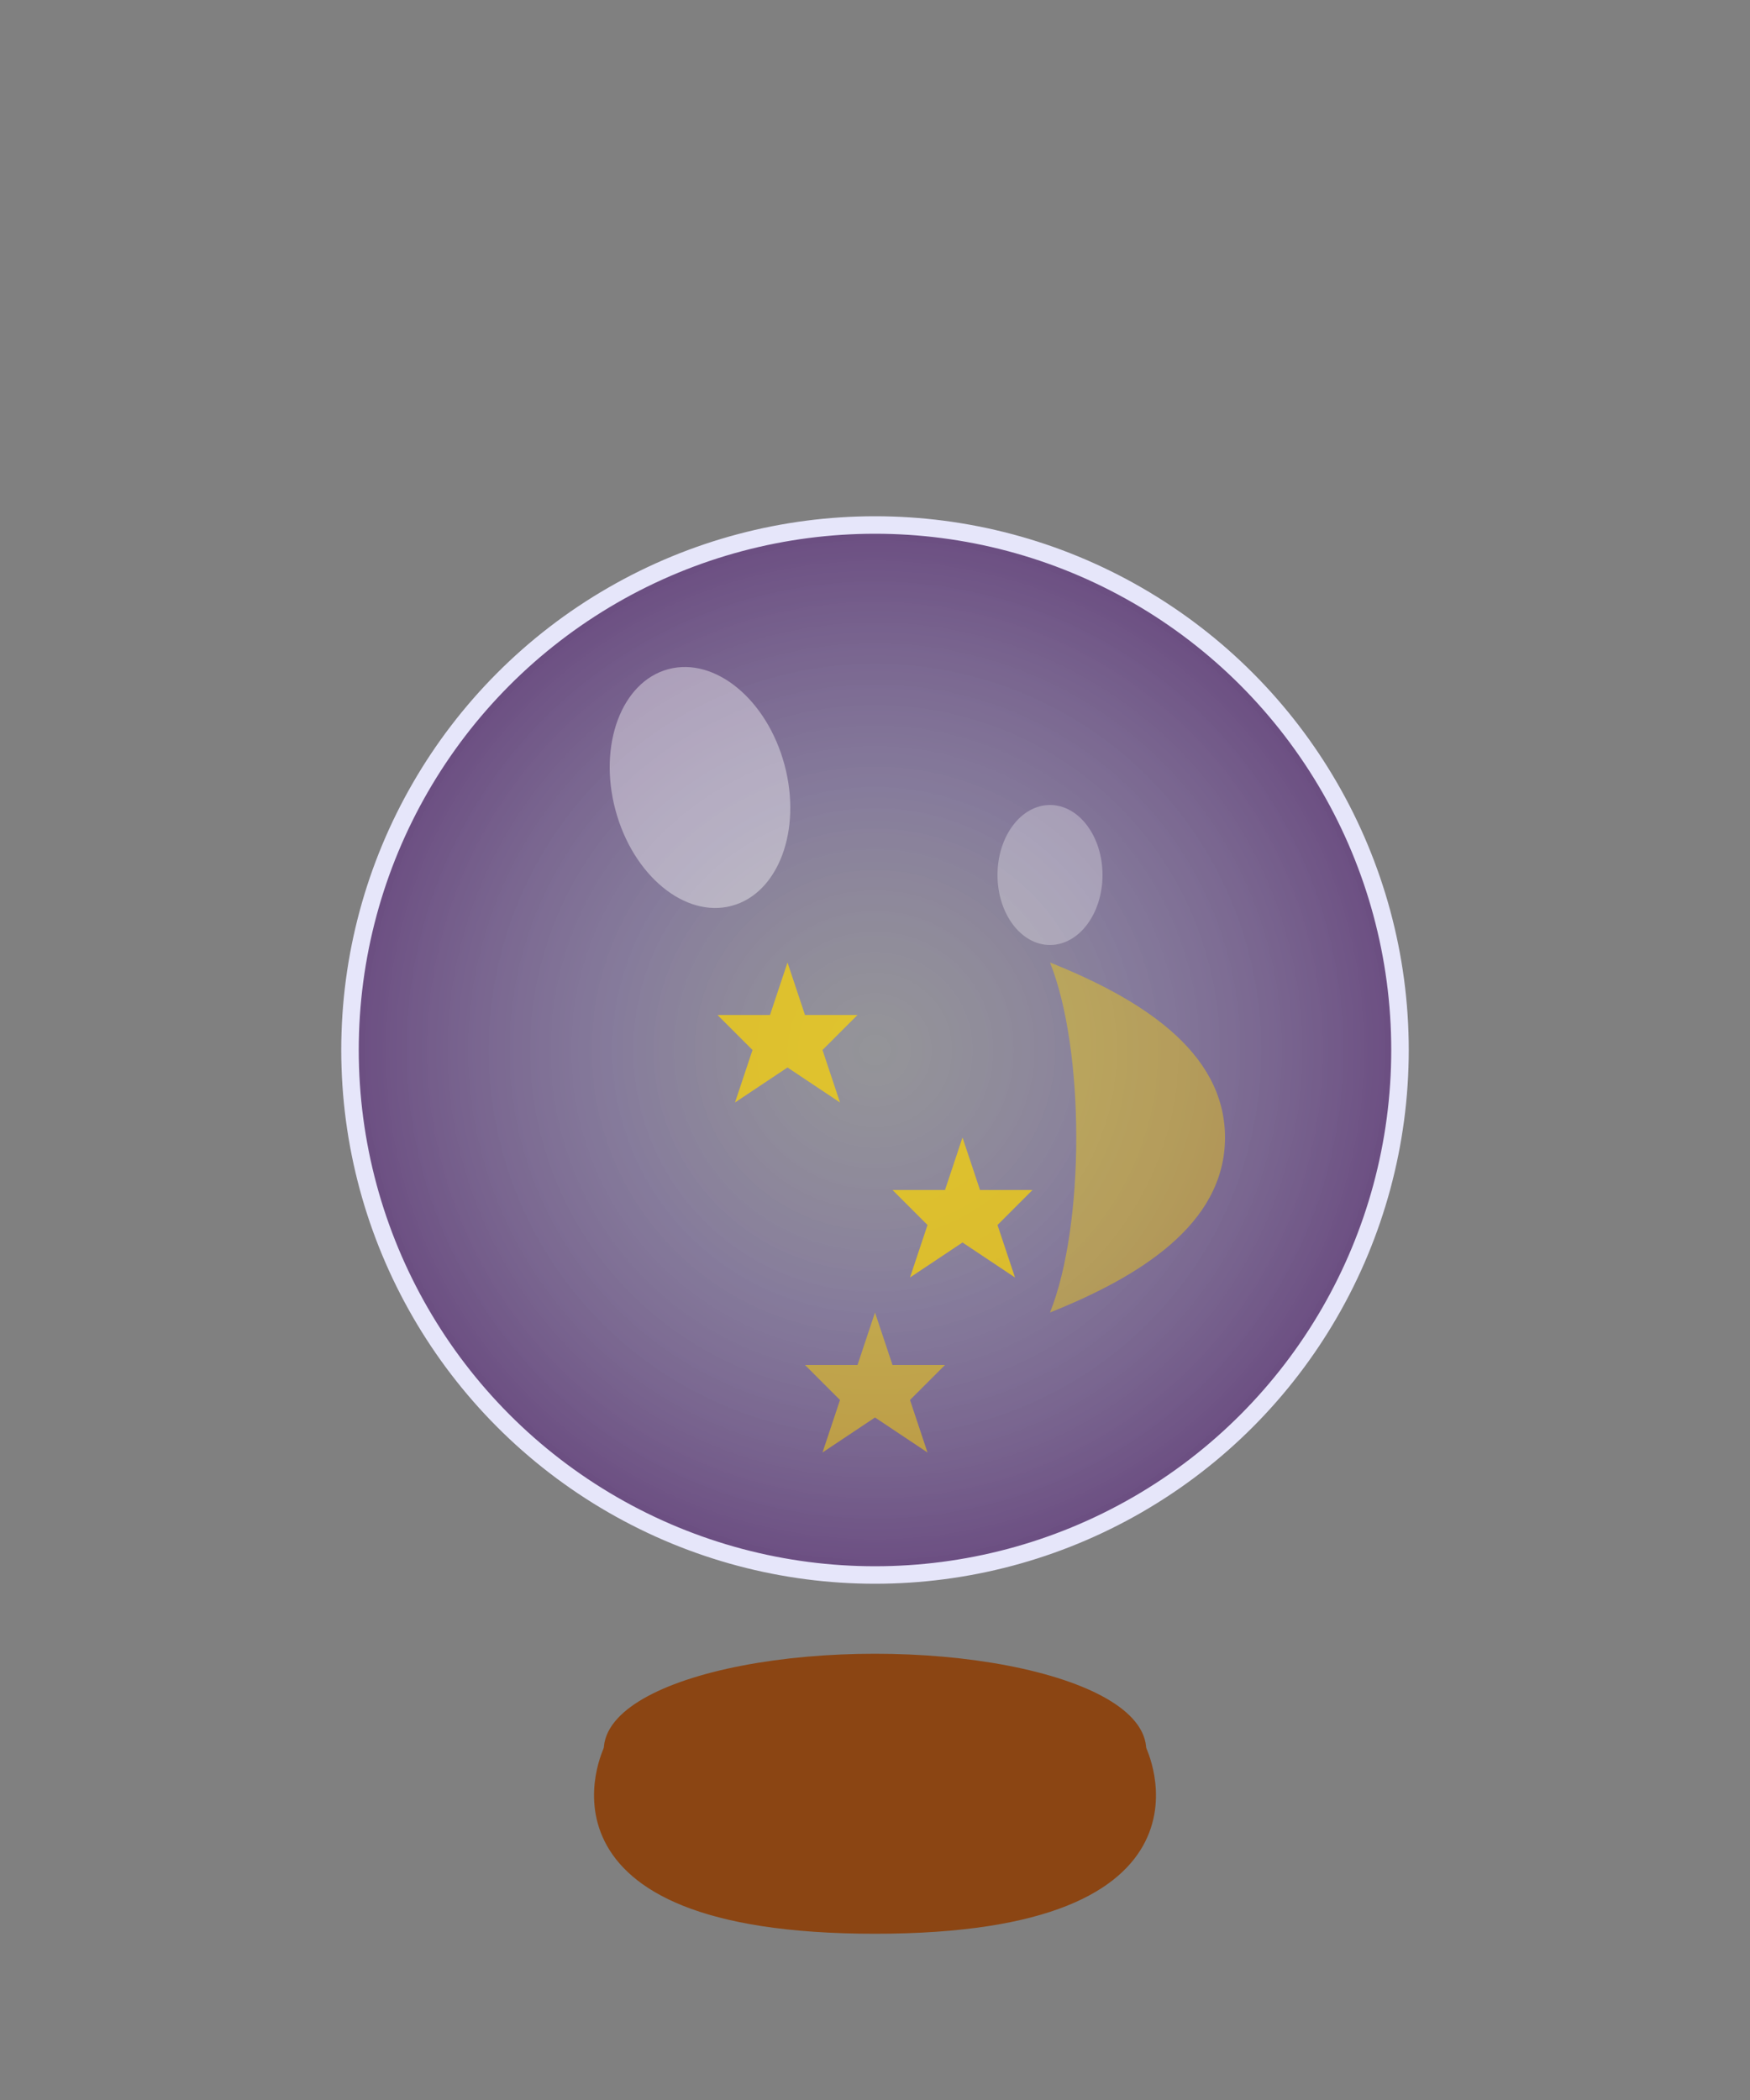 <svg xmlns="http://www.w3.org/2000/svg" viewBox="0 0 100 120" fill="none">
  <rect x="0" y="0" width="100" height="120" fill="#808080" stroke="none"/>
  <!-- Base/Stand -->
  <path d="M35 100C35 100 30 110 50 110C70 110 65 100 65 100" fill="#8B4513" stroke="#8B4513" stroke-width="1"/>
  <ellipse cx="50" cy="100" rx="15" ry="5" fill="#8B4513" stroke="#8B4513" stroke-width="1"/>
  
  <!-- Crystal Ball -->
  <circle cx="50" cy="60" r="30" fill="url(#crystal-gradient)" stroke="#E6E6FA" stroke-width="1"/>
  
  <!-- Reflections -->
  <ellipse cx="40" cy="45" rx="5" ry="7" fill="white" fill-opacity="0.4" transform="rotate(-15 40 45)"/>
  <ellipse cx="60" cy="50" rx="3" ry="4" fill="white" fill-opacity="0.3"/>
  
  <!-- Stars inside -->
  <path d="M45 55L46 58L49 58L47 60L48 63L45 61L42 63L43 60L41 58L44 58L45 55Z" fill="#FFD700" fill-opacity="0.7"/>
  <path d="M55 65L56 68L59 68L57 70L58 73L55 71L52 73L53 70L51 68L54 68L55 65Z" fill="#FFD700" fill-opacity="0.7"/>
  <path d="M50 75L51 78L54 78L52 80L53 83L50 81L47 83L48 80L46 78L49 78L50 75Z" fill="#FFD700" fill-opacity="0.5"/>
  
  <!-- Moon inside -->
  <path d="M60 55C62 60 62 70 60 75C65 73 70 70 70 65C70 60 65 57 60 55Z" fill="#FFD700" fill-opacity="0.4"/>
  
  <!-- Gradient definition -->
  <defs>
    <radialGradient id="crystal-gradient" cx="50" cy="60" r="30" gradientUnits="userSpaceOnUse">
      <stop offset="0%" stop-color="#E6E6FA" stop-opacity="0.2"/>
      <stop offset="50%" stop-color="#9370DB" stop-opacity="0.3"/>
      <stop offset="100%" stop-color="#4B0082" stop-opacity="0.4"/>
    </radialGradient>
  </defs>
</svg>